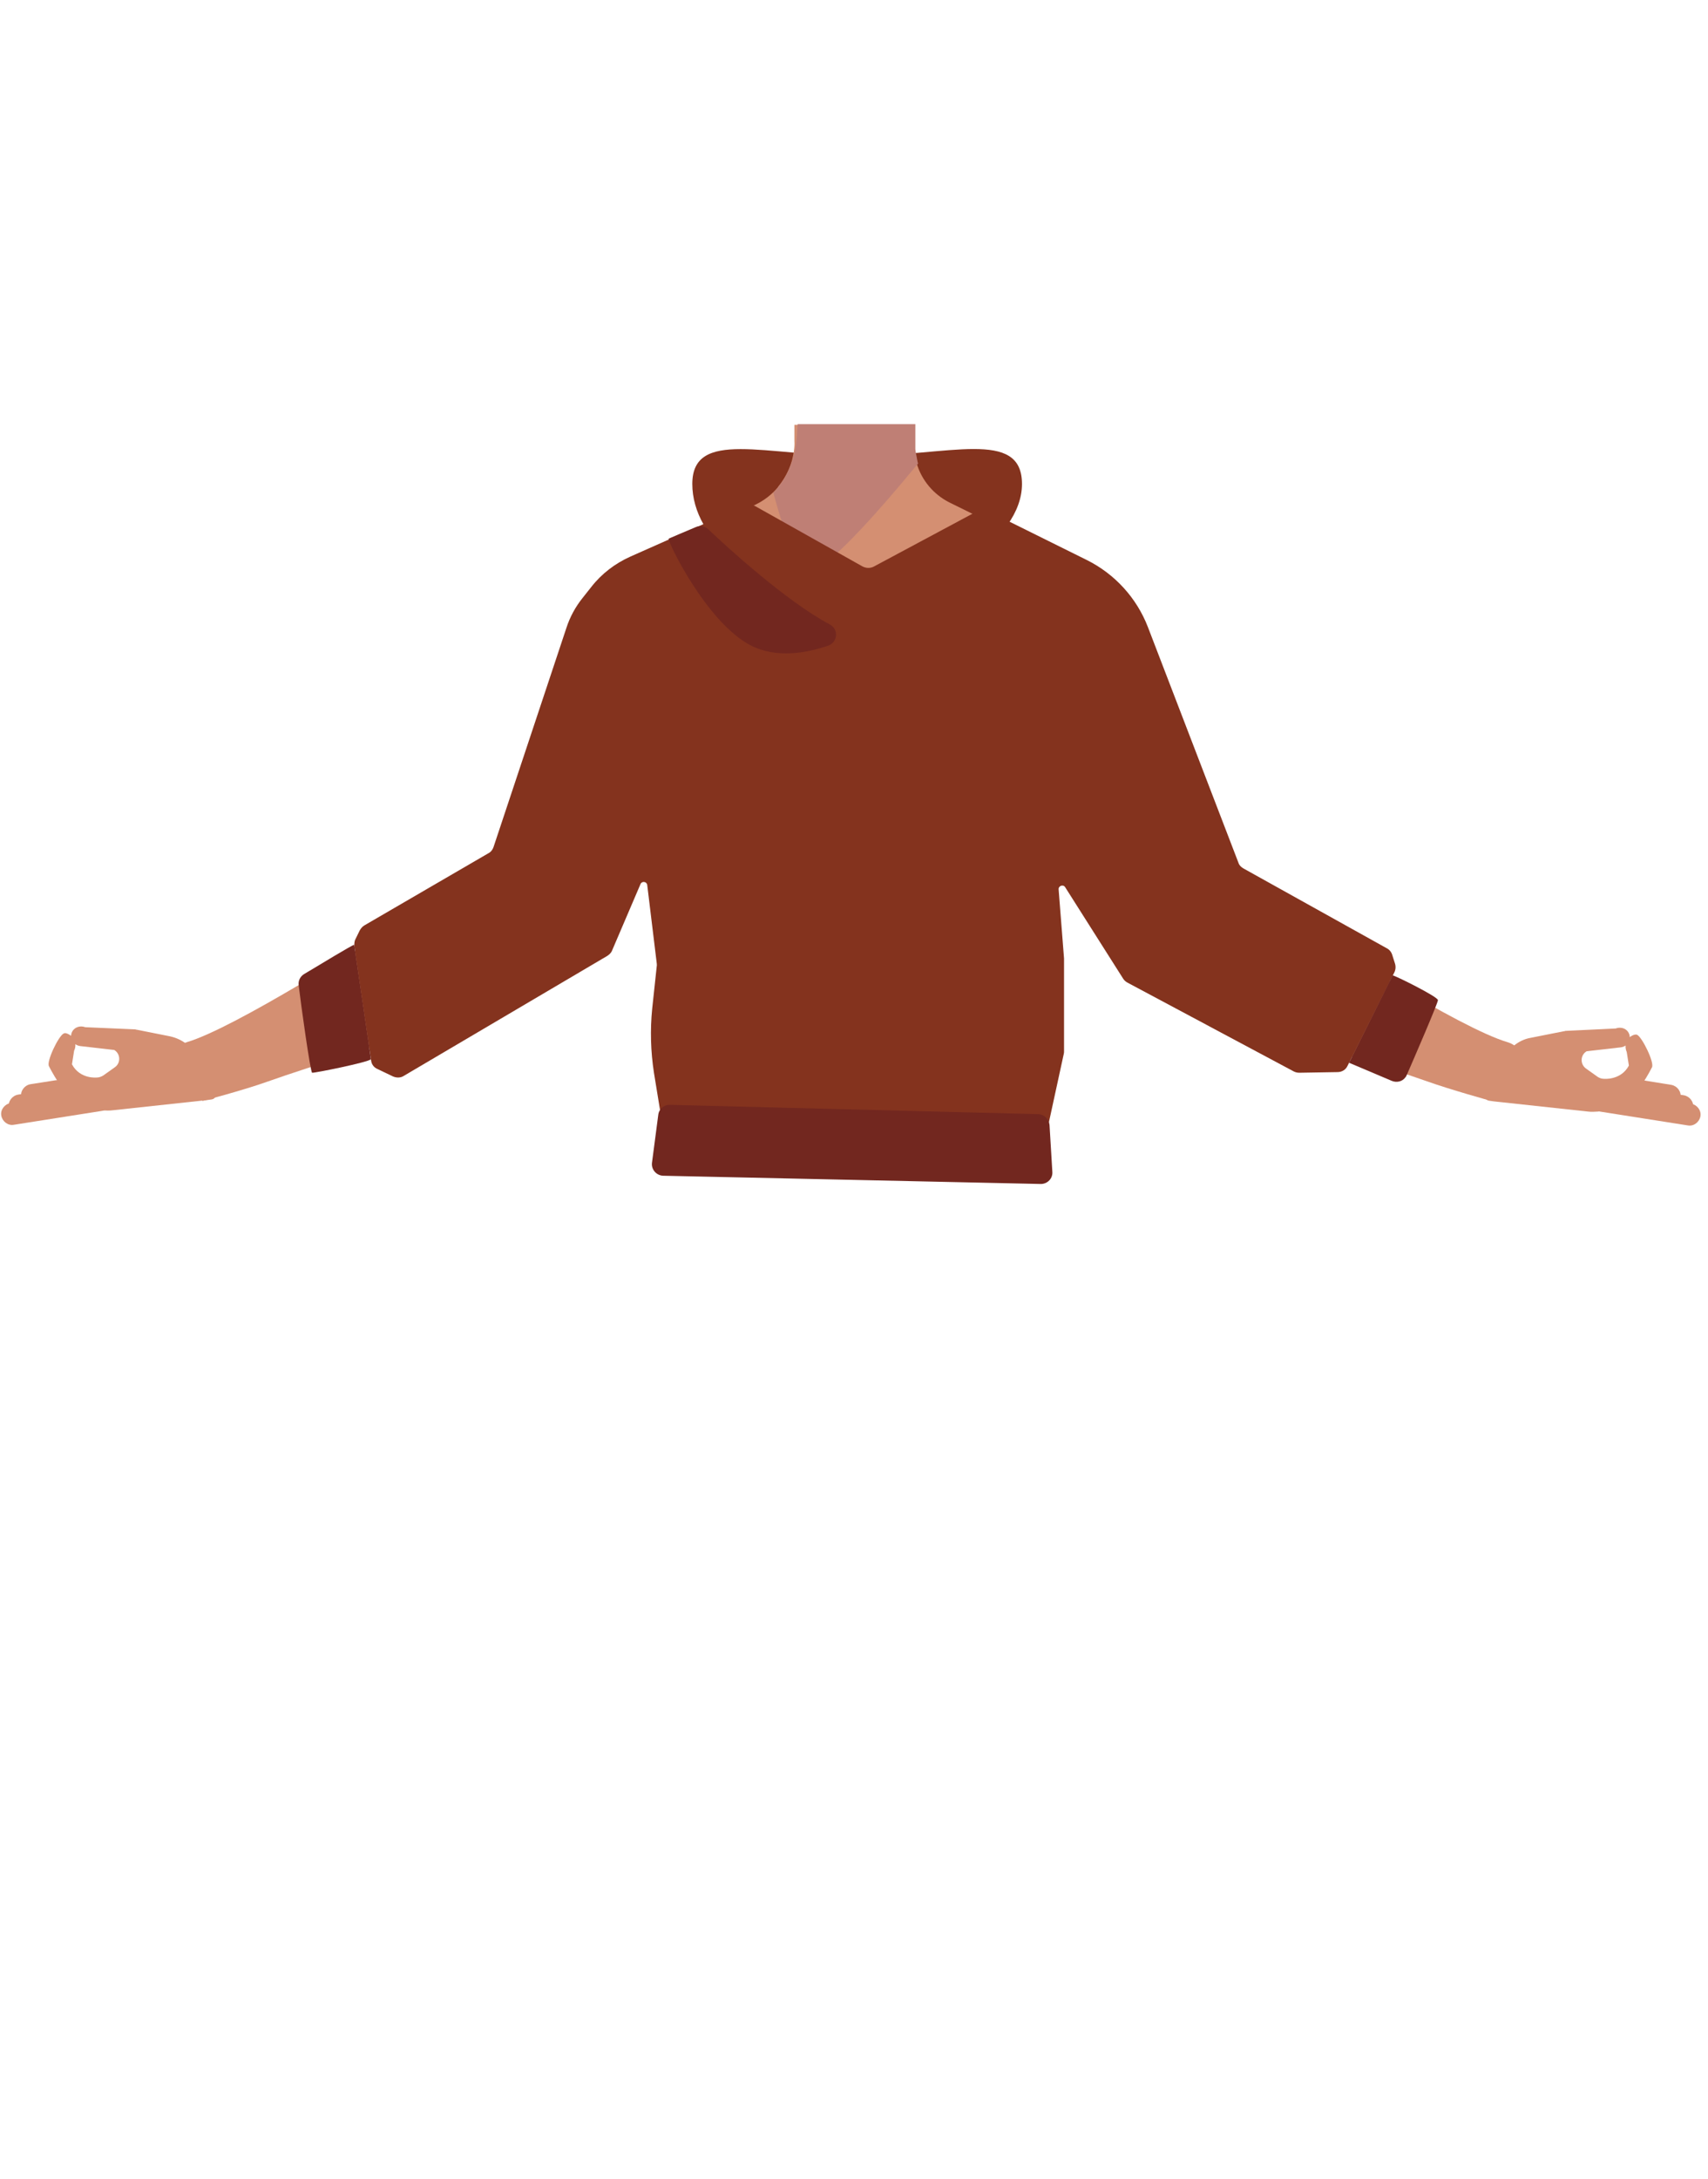 <?xml version="1.0" encoding="utf-8"?>
<!-- Generator: Adobe Illustrator 26.0.3, SVG Export Plug-In . SVG Version: 6.00 Build 0)  -->
<svg version="1.1" id="Calque_1" xmlns="http://www.w3.org/2000/svg" xmlns:xlink="http://www.w3.org/1999/xlink" x="0px" y="0px"
	 viewBox="0 0 788 1005" style="enable-background:new 0 0 788 1005;" xml:space="preserve">
<style type="text/css">
	.st0{fill:#D48F72;}
	.st1{fill:#84331E;}
	.st2{fill:#BF7F75;}
	.st3{fill:none;stroke:#000000;stroke-width:3;stroke-miterlimit:10;}
	.st4{fill:#473415;}
	.st5{fill:none;stroke:#4F3742;stroke-miterlimit:10;}
	.st6{fill:#72271F;}
</style>
<path class="st0" d="M265.1,410.9c-10.4-16-34.6-8.9-43.3-5.9s-24.7,12.9-32.6,17.8c-20.2,12.4-80.7,51.2-103,57.8
	c-15.6,4.7,7.3,27.1,7.3,27.1s18.7-4.9,29.6-8.8c22.9-8.1,54.3-17.4,92.5-29.5c10-3.2,29.1-13,37.3-19.6
	C275.8,432,268.1,415.6,265.1,410.9z"/>
<path class="st0" d="M516.6,410.9c10.4-16,34.6-8.9,43.3-5.9s24.7,12.9,32.6,17.8c20.3,12.4,80.7,51.2,103,57.8
	c15.6,4.7-8.3,26.9-8.3,26.9s-18.1-5-29-8.9c-22.9-8.1-53.8-17.1-92.1-29.2c-10-3.2-29.1-13-37.3-19.6
	C505.9,432,513.5,415.6,516.6,410.9z"/>
<path class="st1" d="M319.4,223.2c0-25.7,34.1-12.9,76.1-12.9s76-12.9,76,12.9s-38.7,51.1-80.7,51.1S319.4,248.8,319.4,223.2z"/>
<path class="st0" d="M518.2,291.6c-0.6,39.6-27,34.2-38,43.6c-13,11.1-8.6,51.5-17.7,66c-2.6,3.9-11.7,10.4-16.3,9.4
	c-12.9-3-24.7-31.6-35.9-38.9c-6.5-4.2-24.3-3.7-31.1,0c-11.5,6.4-23,36-35.9,38.9c-4.5,1-13.8-5.4-16.3-9.4
	c-9.2-14.4-4.7-54.8-17.7-66c-10.9-9.4-37.3-4-38-43.6c-0.4-27.4,36.1-38.4,36.1-38.4l41.2-20.5c2.7-1.3,5.2-3,7.3-4.9
	c0.8-0.7,1.6-1.5,2.4-2.4l0.6-0.7v-0.1c4-4.8,6.7-10.7,7.4-16.9c0.2-1.4,0.3-2.9,0.2-4.3v-2.9v-4.6h55.2l0.1,5.2v1.5v3.3
	c0,0.3,0,0.7,0,1l0,0c0,0.6,0.1,1.3,0.2,2c0.2,1.5,0.5,3.2,0.9,4.7c2.3,7.9,7.8,14.4,15.1,18.1l41.8,20.6c1,0.5,2.2,1,3.3,1.3
	C490.5,256.1,518.6,267.5,518.2,291.6z"/>
<path class="st2" d="M423.6,213.7l-1,1.2c-5.4,6.5-29.7,36.1-43.1,45.7c-3.3,2.4-5.9,3.5-7.4,2.8c-7-3.4-15.3-36.2-15.3-36.2
	l0.1-0.1c0.6-0.6,1.2-1.2,1.8-2c0.3-0.4,0.7-0.8,1-1.3l0.1-0.1c3.4-4.6,5.7-10,6.9-15.7c0-0.2,0.1-0.4,0.1-0.6
	c0.3-1.4,0.5-3.1,0.7-4.9c0.1-0.7,0.1-1.4,0.2-2.3c0.1-1.4,0.2-3,0.3-4.6h54.3v0.2v4.4v6.9l0.1,0.8l0.1,0.7l0.9,4.7L423.6,213.7z"/>
<path class="st3" d="M466.5,459.1c-0.9-4.1-5.9-26.1-5.8-34.8c0.1-9.5,4.1-28.5,1.9-37.8c-10.1-40.8-127.3-40.8-137.4,0
	c-2.3,9.3,1.8,28.3,1.9,37.8c0.1,8.8-4.8,30.7-5.8,34.8c-11.3,51.8,72.6,75.6,72.6,75.6S478,510.9,466.5,459.1z"/>
<path class="st3" d="M334.3,288c2.9,28.3-15.4,56.1-15.4,56.1s-29.2,57.2-38.6,76.4c-4.4,9.1-13.4,28-36.3,17.6l0,0
	c-18.9-8.7-13.7-28.2-10.3-37.3c6.9-18.4,24.7-54.4,28.3-73.5c2.7-14.2,1.2-37.3,18.7-54.9c0,0,12.7-16,32.4-9.7l0.8,0.2
	C325.2,266.4,333.2,276.3,334.3,288L334.3,288z"/>
<path class="st3" d="M458.1,288c-2.9,28.3,15.4,56.1,15.4,56.1s29.2,57.2,38.5,76.4c4.4,9.1,13.4,28,36.3,17.6l0,0
	c18.9-8.7,13.7-28.2,10.3-37.3c-6.9-18.4-24.7-54.4-28.3-73.5c-2.7-14.2-1.2-37.3-18.7-54.9c0,0-12.7-16-32.4-9.7l-0.8,0.2
	C467.2,266.4,459.2,276.3,458.1,288L458.1,288z"/>
<g id="Calque_7">
	<path class="st4" d="M312.5,500.5l0.8-12.5c0.2-2.8,2.5-4.9,5.3-4.9h149.9c2.7,0,5,2.1,5.3,4.7l1,9.6c0.3,3.1-2.1,5.8-5.2,5.9
		l-151.8,2.9C314.7,506.3,312.3,503.6,312.5,500.5z"/>
	<path class="st5" d="M391.1,536.2l-3.2-25.4c-0.4-3.2,2.1-6,5.3-6h3.9c3,0,5.4,2.5,5.4,5.5l-0.8,25.4c0,1.4-0.7,2.9-1.9,3.8l0,0
		C396.7,542.3,391.6,540.4,391.1,536.2z"/>
	<path class="st1" d="M163.5,436.5l7.7,52.5c0.2,1.8,1.3,3.3,3,4l7.1,3.4c1.6,0.7,3.5,0.7,4.9-0.2l94-55.4c0.9-0.6,1.8-1.4,2.2-2.5
		l13.1-30.6c0.6-1.5,2.9-1.2,3.1,0.4l4.4,36.2c0,0.4,0.1,0.8,0,1.2l-2.1,19.6c-1,9.9-0.7,19.8,0.8,29.6l6.2,37.9
		c0.4,2.6,2.7,4.4,5.3,4.4h162.2c2.5,0,4.6-1.8,5.2-4.2l10.2-46.9c0.1-0.4,0.1-0.7,0.1-1.1v-42.4c0-0.1,0-0.3,0-0.4l-2.5-31.9
		c-0.1-1.6,2.1-2.4,3-1l26.7,42.1c0.5,0.8,1.1,1.4,2,1.9l76.8,41c0.8,0.4,1.6,0.6,2.6,0.6l17.6-0.3c2,0,3.8-1.1,4.6-2.9l21.6-43.1
		c0.6-1.2,0.7-2.7,0.3-4l-1.3-4.1c-0.4-1.3-1.3-2.4-2.5-3l-66.1-36.8c-1.1-0.6-2-1.5-2.4-2.8l-41.7-108.5
		c-5.2-13.5-15.3-24.5-28.1-30.9l-45.8-22.7c-1.5-0.7-3.4-0.7-4.8,0.1l-47.8,25.6c-1.6,0.8-3.5,0.8-5.2-0.1l-49.5-27.8
		c-1.4-0.8-3.2-0.9-4.7-0.2L291,256.6c-7.2,3.2-13.5,8-18.3,14.2l-3.8,4.8c-3.4,4.2-6,9-7.6,14l-33.6,101c-0.4,1.2-1.2,2.3-2.4,2.9
		l-57.1,33.2c-0.9,0.5-1.6,1.3-2.2,2.3l-2.2,4.5C163.5,434.3,163.4,435.4,163.5,436.5z"/>
	<path class="st6" d="M326.8,244.1c8.3,7.9,35.9,33.2,56.1,43.9c4.1,2.2,3.6,8.1-0.7,9.7c-9.8,3.4-23.9,6.1-35.9-0.1
		c-20.6-10.7-38.7-48.7-37.8-49.2c0.6-0.3,8.2-3.5,12.7-5.4C323.1,242.2,325.2,242.7,326.8,244.1z"/>
	<path class="st6" d="M163.4,435.7c-0.8,0-16.4,9.5-23.1,13.5c-1.8,1.1-2.8,3.1-2.5,5.2c1,8.6,5.4,40.1,6.2,40.3
		c1,0.2,25.8-4.8,27.1-6.2C171.2,488.4,163.4,435.7,163.4,435.7z"/>
	<path class="st6" d="M642.5,449.8c1,0,20.8,9.8,20.9,11.4c0.1,1.2-11.1,27-14.4,34.6c-0.2,0.4-0.3,0.7-0.6,1
		c-1.4,2-4.1,2.6-6.4,1.6l-19.6-8.3L642.5,449.8z"/>
	<path class="st6" d="M480.2,546L306,542.2c-3.2-0.1-5.6-2.9-5.2-6l2.9-22.1c0.3-2.7,2.7-4.7,5.4-4.6l169.9,4.3
		c2.8,0.1,4.9,2.3,5.2,4.9l1.3,21.6C485.8,543.4,483.3,546,480.2,546z"/>
</g>
<g>
	<path class="st0" d="M78.4,477.9l-15.1-3c-0.2,0-0.6-0.1-0.9-0.2l-23.1-1c-2.7-1-5.7,0.3-6.4,3.1c-0.1,0.5-0.2,1.1-0.1,1.5
		c0.2,2.2,2,3.8,4.2,4.1l15.7,1.8c3,1.8,3.1,6.2,0.1,8.1l-5.2,3.7c-0.9,0.5-1.8,0.9-2.9,0.9c0,0-7.8,0.9-11.5-6.1l1-6.3
		c1.3-2.6,0.3-5.8-2.1-7.3c-1-0.6-2-1-2.7-0.6c-2.4,1.1-8.1,13-6.8,15.1c0,0,1.8,3.7,4.4,7.5c0.3,0.5,0.9,1.3,1.1,2
		c0.6,1.4,2.1,6.2,3.8,6.4l15.4,4.4l0,0c1.6,0.2,3.2,0.2,4.8,0l43.5-4.7l2.1-0.3c3.4-0.5,2.1-6.8,0.3-11.6c-1.3-3.3-3.2-6.4-6-8.8
		l-5.3-4.6C84.3,479.9,81.5,478.6,78.4,477.9z"/>
	<path class="st0" d="M47,512.3l-40.6,6.4c-2.7,0.5-5.3-1.5-5.8-4.2l0,0c-0.5-2.7,1.5-5.3,4.2-5.8l40.6-6.4c2.7-0.5,5.3,1.5,5.8,4.2
		l0,0C51.7,509.3,49.8,511.9,47,512.3z"/>
	<path class="st0" d="M50.5,508.4l-40.6,6.4c-2.7,0.5-5.3-1.5-5.8-4.2l0,0c-0.5-2.7,1.5-5.3,4.2-5.8l40.6-6.4
		c2.7-0.5,5.3,1.5,5.8,4.2l0,0C55.1,505.4,53.3,508,50.5,508.4z"/>
	<path class="st0" d="M27.1,508.1L15.6,510c-2.7,0.5-5.3-1.5-5.8-4.2l0,0c-0.5-2.7,1.5-5.3,4.2-5.8l11.5-1.8
		c2.7-0.5,5.3,1.5,5.8,4.2l0,0C31.8,505.1,29.9,507.6,27.1,508.1z"/>
</g>
<g>
	<path class="st0" d="M698,482.6l-5.3,4.6c-2.7,2.4-4.7,5.4-6,8.8c-1.7,4.8-3.2,11.1,0.3,11.6l2.1,0.3l43.5,4.7
		c1.6,0.2,3.2,0.1,4.8,0l0,0l15.4-4.4c1.8-0.1,3.2-4.9,3.8-6.4c0.2-0.7,0.7-1.5,1.1-2c2.5-3.7,4.4-7.5,4.4-7.5
		c1.4-2.1-4.5-14-6.8-15.1c-0.7-0.3-1.7,0-2.7,0.6c-2.5,1.5-3.3,4.7-2.1,7.3l1,6.3c-3.7,6.9-11.5,6.1-11.5,6.1c-1,0-2-0.3-2.9-0.9
		l-5.2-3.7c-3-2-2.9-6.3,0.1-8.1l15.7-1.8c2.2-0.2,4.1-2,4.2-4.1c0-0.5,0-1-0.1-1.5c-0.7-2.9-3.7-4.1-6.4-3.1l-23.2,1.1
		c-0.2,0.1-0.6,0.2-0.9,0.2l-15.1,3C703.2,479.1,700.4,480.5,698,482.6z"/>
	<path class="st0" d="M738.1,512.6l40.6,6.4c2.7,0.5,5.3-1.5,5.8-4.2l0,0c0.5-2.7-1.5-5.3-4.2-5.8l-40.6-6.4
		c-2.7-0.5-5.3,1.5-5.8,4.2l0,0C733.4,509.6,735.4,512.3,738.1,512.6z"/>
	<path class="st0" d="M734.7,508.7l40.6,6.4c2.7,0.5,5.3-1.5,5.8-4.2l0,0c0.5-2.7-1.5-5.3-4.2-5.8l-40.6-6.4
		c-2.7-0.5-5.3,1.5-5.8,4.2l0,0C730,505.6,731.8,508.3,734.7,508.7z"/>
	<path class="st0" d="M757.2,508.3l12.3,2c2.7,0.5,5.3-1.5,5.8-4.2l0,0c0.5-2.7-1.5-5.3-4.2-5.8l-12.3-2c-2.7-0.5-5.3,1.5-5.8,4.2
		l0,0C752.5,505.2,754.4,507.8,757.2,508.3z"/>
</g>
</svg>
